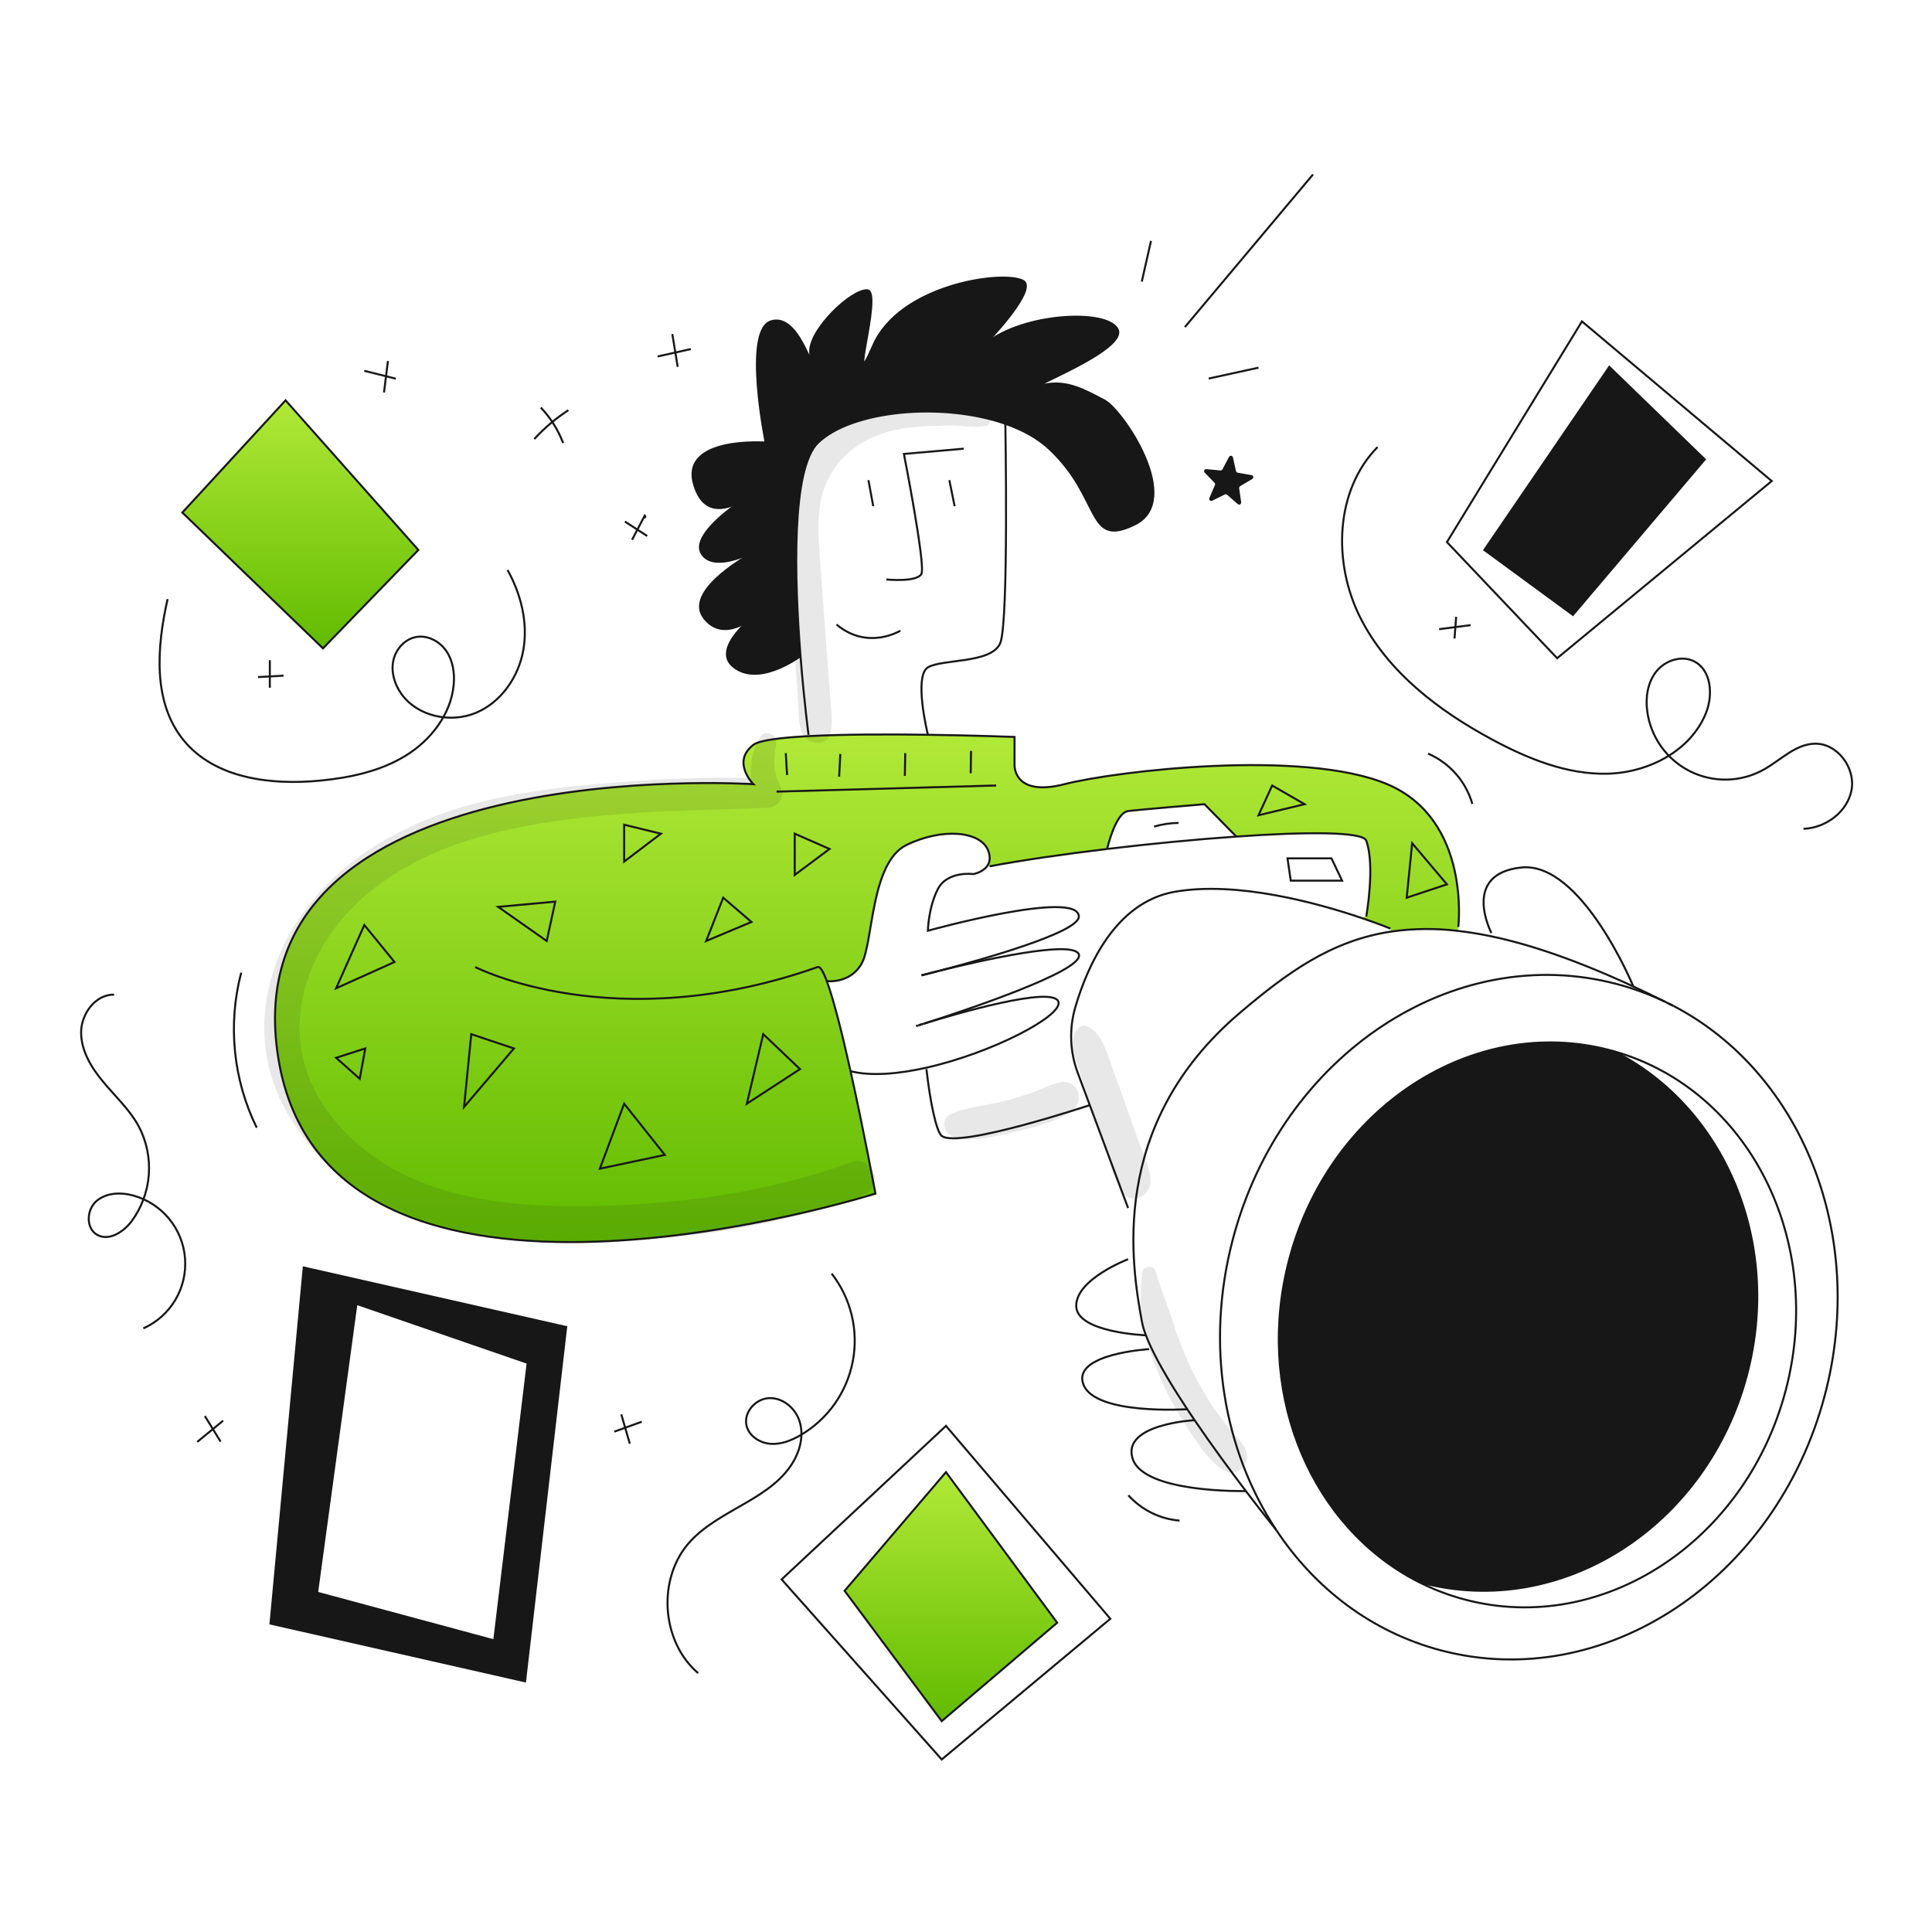 <svg width="960" height="960" viewBox="0 0 960 960" fill="none" xmlns="http://www.w3.org/2000/svg">
<g clip-path="url(#clip0_510_1394)">
<path fillRule="evenodd" clipRule="evenodd" d="M706.445 786.458C775.828 804.757 848.193 758.487 868.081 683.1C885.549 616.879 856.72 550.221 802.413 522.581L802.431 522.507C801.634 522.28 800.826 522.062 800.019 521.844L799.974 521.832C731.848 503.866 660.507 550.404 640.619 625.791C623.742 689.723 649.301 753.868 699.008 782.837C700.146 783.218 701.287 783.883 702.435 784.553C703.76 785.324 705.094 786.102 706.445 786.458ZM799.464 532.31C798.709 531.97 797.82 532.306 797.48 533.062C797.14 533.817 797.476 534.705 798.231 535.045C830.504 549.587 865.109 583.942 860.275 647.764C860.212 648.591 860.831 649.311 861.657 649.373C862.483 649.436 863.204 648.817 863.266 647.991C868.212 582.695 832.678 547.276 799.464 532.31Z" fill="#171717"/>
<path d="M799.66 182.301L847.104 228.276L781.564 305.538L737.557 273.263L799.66 182.301Z" fill="#171717"/>
<path d="M470.049 731.496L525.308 806.319L467.934 855.222L419.677 790.459L470.049 731.496Z" fill="url(#paint0_linear_510_1394)"/>
<path d="M377.712 272.579C377.435 272.718 376.677 273.106 375.587 273.706C376.677 273.152 377.425 272.745 377.712 272.579ZM499.618 210.587C468.276 199.603 423.28 203.834 406.518 219.907C393.032 232.849 394.713 287.673 397.77 326.119L397.558 326.138C397.558 326.138 376.958 341.62 364.358 331.191C356.912 325.039 364.016 315.7 371.082 309.076C374.674 306.886 377.965 304.237 380.874 301.197C377.427 303.588 374.154 306.221 371.082 309.076C364.644 312.91 356.275 315.176 350.012 307.284C340.026 294.712 367.138 278.371 375.479 273.761C369.521 276.745 353.938 283.479 348.709 275.11C343.909 267.425 359.157 255.259 367.517 249.375C369.314 248.398 371.021 247.264 372.617 245.984C372.617 245.984 370.511 247.278 367.517 249.375C360.801 253.075 349.282 256.515 344.793 240.34C338.271 216.859 380.44 219.907 380.44 219.907C380.44 219.907 369.133 164.261 383.04 159.707C396.947 155.153 403.907 186.865 402.605 175.567C401.303 164.269 423.472 143.403 431.038 144.267C438.604 145.131 420.858 201.641 433.901 171.647C446.944 141.653 497.806 134.263 508.235 139.482C514.635 142.682 499.135 160.913 490.194 170.409C489.201 171.201 488.258 172.053 487.368 172.958C480.975 179.517 484.218 176.773 490.194 170.409C508.531 155.721 549.425 153.509 555.194 163.388C561.272 173.827 506.938 193.817 518.678 191.212C530.418 188.607 539.537 194.251 548.672 198.925C557.807 203.599 588.227 248.595 563.887 260.548C539.547 272.501 547.804 247.726 521.287 222.942C515.627 217.662 508.126 213.561 499.618 210.587V210.587Z" fill="#171717"/>
<path d="M410.837 487.535C414.31 496.874 418.615 514.268 422.637 532.281C429.21 561.859 435 593.099 435 593.099C435 593.099 163.1 679.174 138.312 525.934C113.524 372.694 374.356 389.654 374.356 389.654C374.356 389.654 363.271 378.569 374.356 370.098C377.303 367.844 387.862 366.514 401.782 365.775C419.082 364.851 441.568 364.842 461.059 365.1C484.818 365.442 504.115 366.181 504.115 366.181V380.181C504.115 380.181 503.468 396.181 528.899 389.659C554.33 383.137 647.573 372.052 689.299 389.659C731.025 407.266 724.622 460.621 724.622 460.621L724.401 462.551C713.34 461.201 702.148 461.322 691.119 462.912L690.879 461.397C690.879 461.397 685.263 459.069 676.201 456.011L678.87 455.466C678.87 455.466 683.433 430.091 678.87 417.704C677.207 413.196 649.44 413.242 614.31 415.69V415.681L598.505 399.599C598.505 399.599 566.876 402.204 560.539 403.017C554.295 403.83 550.23 421.344 550.12 421.834V421.843C528.245 424.457 507.526 427.478 491.72 430.452L490.51 430.342C491.785 428.587 492.348 426.102 491.018 422.642C487.318 412.961 468.257 411.178 450.429 419.87C432.601 428.562 433.912 468.118 428.259 478.556C422.606 488.994 410.837 487.535 410.837 487.535Z" fill="url(#paint1_linear_510_1394)"/>
<path d="M150.922 629.828L281.336 659.388L260.899 835.445L134.399 806.754L150.922 629.828ZM245.578 815.128L262.205 677.222L177.105 647.874L157.554 791.392L245.578 815.128Z" fill="#171717"/>
<path d="M207.872 273.264L160.484 322.167L90.602 254.687L141.898 198.93L207.872 273.264Z" fill="url(#paint2_linear_510_1394)"/>
<path d="M236.12 480.514C236.12 480.514 305.244 516.143 406.311 480.514C407.502 480.089 409.064 482.768 410.837 487.535C414.31 496.874 418.615 514.268 422.637 532.281C429.21 561.859 435 593.099 435 593.099C435 593.099 163.1 679.174 138.312 525.934C113.524 372.694 374.356 389.654 374.356 389.654C374.356 389.654 363.271 378.569 374.356 370.098C377.303 367.844 387.862 366.514 401.782 365.775C419.082 364.851 441.568 364.842 461.059 365.1C484.818 365.442 504.115 366.181 504.115 366.181V380.181C504.115 380.181 503.468 396.181 528.899 389.659C554.33 383.137 647.573 372.052 689.299 389.659C731.025 407.266 724.622 460.621 724.622 460.621" stroke="#171717" strokeWidth="3" strokeLinecap="round" strokeLinejoin="round"/>
<path d="M829.062 498.6C829.83 498.96 830.586 499.348 831.344 499.746" stroke="#171717" strokeWidth="3" strokeLinecap="round" strokeLinejoin="round"/>
<path d="M634.078 760.132C608.139 720.854 598.735 668.276 612.61 615.705C636.729 524.273 722.129 467.517 803.345 488.948C811.549 491.112 819.534 494.034 827.196 497.677" stroke="#171717" strokeWidth="3" strokeLinecap="round" strokeLinejoin="round"/>
<path d="M831.594 499.877C894.861 532.827 927.894 613.082 906.732 693.3C882.6 784.732 797.212 841.487 715.987 820.056C681.487 810.948 653.293 789.203 634.125 760.188C634.107 760.178 634.094 760.161 634.088 760.142" stroke="#171717" strokeWidth="3" strokeLinecap="round" strokeLinejoin="round"/>
<path d="M802.431 522.509C869.024 541.64 906.953 616.409 887.305 690.88C867.417 766.257 796.067 812.805 727.95 794.829C717.805 792.159 708.069 788.126 699.008 782.839C649.301 753.87 623.742 689.725 640.619 625.793C660.507 550.406 731.848 503.868 799.974 521.834C800.8 522.056 801.619 522.278 802.431 522.509Z" stroke="#171717" strokeWidth="3" strokeLinecap="round" strokeLinejoin="round"/>
<path d="M802.413 522.582C856.72 550.22 885.55 616.882 868.082 683.101C848.194 758.488 775.828 804.758 706.445 786.459C703.923 785.794 701.457 783.659 699.009 782.838C698.999 782.828 698.986 782.821 698.972 782.819" stroke="#171717" strokeWidth="3" strokeLinecap="round" strokeLinejoin="round"/>
<path d="M634.125 760.188C634.115 760.171 634.102 760.155 634.088 760.142C634.079 760.142 634.079 760.142 634.079 760.133C633.506 759.413 627.391 751.833 619.059 740.891C611.559 731.026 602.259 718.426 593.6 705.691C592.362 703.872 591.134 702.043 589.924 700.223C582.765 689.397 576.324 678.723 572.114 669.823C571.061 667.597 570.146 665.473 569.407 663.496C568.515 661.241 567.831 658.91 567.366 656.531C562.479 629.299 550.12 559.196 616.266 503.124C639.609 483.338 661.372 467.424 691.117 462.914C702.146 461.324 713.338 461.202 724.4 462.553C729.6 463.135 735.047 464.015 740.741 465.195C760.721 469.361 783.898 477.343 811.5 490.127C816.58 492.473 821.811 494.992 827.194 497.683C827.822 497.983 828.441 498.283 829.06 498.607C829.817 498.986 830.575 499.374 831.342 499.753C831.425 499.79 831.508 499.836 831.591 499.882" stroke="#171717" strokeWidth="3" strokeLinecap="round" strokeLinejoin="round"/>
<path d="M560.539 600.269L541.5 549.13L535.5 533.011C531.617 522.592 531.199 511.199 534.308 500.523C540.359 479.84 554.28 448.312 583.664 443.13C614.748 437.643 654.94 448.83 676.196 456.007C685.258 459.065 690.874 461.393 690.874 461.393" stroke="#171717" strokeWidth="3" strokeLinecap="round" strokeLinejoin="round"/>
<path d="M550.119 421.838C571.577 419.279 594.153 417.081 614.31 415.686C649.44 413.238 677.21 413.192 678.87 417.7C683.433 430.087 678.87 455.462 678.87 455.462" stroke="#171717" strokeWidth="3" strokeLinecap="round" strokeLinejoin="round"/>
<path d="M491.72 430.457C507.526 427.483 528.245 424.457 550.12 421.848" stroke="#171717" strokeWidth="3" strokeLinecap="round" strokeLinejoin="round"/>
<path d="M541.5 549.131C541.5 549.131 476.08 570.931 467.933 564.41C465.272 562.285 462.233 548.01 460.349 531.238" stroke="#171717" strokeWidth="3" strokeLinecap="round" strokeLinejoin="round"/>
<path d="M150.922 629.828L281.336 659.388L260.903 835.445L134.405 806.754L150.922 629.828Z" stroke="#171717" strokeWidth="3" strokeLinecap="round" strokeLinejoin="round"/>
<path d="M388.381 784.806L467.934 874.271L551.718 804.362L470.049 708.514L388.381 784.806Z" stroke="#171717" strokeWidth="3" strokeLinecap="round" strokeLinejoin="round"/>
<path d="M160.484 322.167L207.872 273.264L141.898 198.93L90.602 254.687L160.484 322.167Z" stroke="#171717" strokeWidth="3" strokeLinecap="round" strokeLinejoin="round"/>
<path d="M718.971 269.355L773.74 327.062L880.359 239.029L786.072 159.707L718.971 269.355Z" stroke="#171717" strokeWidth="3" strokeLinecap="round" strokeLinejoin="round"/>
<path d="M245.579 815.123L262.206 677.217L177.111 647.869L157.555 791.392L245.579 815.123Z" stroke="#171717" strokeWidth="3" strokeLinecap="round" strokeLinejoin="round"/>
<path d="M467.934 855.222L525.308 806.319L470.049 731.496L419.677 790.459L467.934 855.222Z" stroke="#171717" strokeWidth="3" strokeLinecap="round" strokeLinejoin="round"/>
<path d="M781.564 305.538L847.104 228.276L799.66 182.301L737.557 273.263L781.564 305.538Z" stroke="#171717" strokeWidth="3" strokeLinecap="round" strokeLinejoin="round"/>
<path d="M385.878 393.351L494.99 390.311" stroke="#171717" strokeWidth="3" strokeLinecap="round" strokeLinejoin="round"/>
<path d="M461.061 365.111V365.101C460.913 364.501 453.948 335.93 461.061 331.625C468.261 327.274 492.82 329.888 497.05 319.45C501.28 309.012 499.55 210.781 499.55 210.781" stroke="#171717" strokeWidth="3" strokeLinecap="round" strokeLinejoin="round"/>
<path d="M371.088 309.076C364.022 315.7 356.918 325.039 364.364 331.191C376.964 341.62 397.564 326.138 397.564 326.138" stroke="#171717" strokeWidth="3" strokeLinecap="round" strokeLinejoin="round"/>
<path d="M371.088 309.076C374.68 306.886 377.971 304.237 380.88 301.197C377.433 303.588 374.161 306.221 371.088 309.076V309.076Z" stroke="#171717" strokeWidth="3" strokeLinecap="round" strokeLinejoin="round"/>
<path d="M375.484 273.762C367.143 278.372 340.031 294.713 350.017 307.285C356.28 315.174 364.649 312.911 371.087 309.077" stroke="#171717" strokeWidth="3" strokeLinecap="round" strokeLinejoin="round"/>
<path d="M377.841 272.506C377.834 272.507 377.827 272.51 377.822 272.515C377.804 272.525 377.786 272.534 377.758 272.552C377.73 272.57 377.73 272.571 377.712 272.58C377.435 272.719 376.677 273.107 375.587 273.707" stroke="#171717" strokeWidth="3" strokeLinecap="round" strokeLinejoin="round"/>
<path d="M375.587 273.707C376.677 273.153 377.425 272.746 377.712 272.58" stroke="#171717" strokeWidth="3" strokeLinecap="round" strokeLinejoin="round"/>
<path d="M375.586 273.707C375.554 273.728 375.521 273.746 375.486 273.762" stroke="#171717" strokeWidth="3" strokeLinecap="round" strokeLinejoin="round"/>
<path d="M367.523 249.375C359.163 255.259 343.912 267.425 348.715 275.11C353.944 283.479 369.527 276.745 375.485 273.761" stroke="#171717" strokeWidth="3" strokeLinecap="round" strokeLinejoin="round"/>
<path d="M367.522 249.375C369.32 248.398 371.026 247.264 372.622 245.984C372.622 245.984 370.515 247.278 367.522 249.375Z" stroke="#171717" strokeWidth="3" strokeLinecap="round" strokeLinejoin="round"/>
<path d="M490.205 170.413C499.147 160.913 514.648 142.682 508.246 139.486C497.817 134.267 446.956 141.657 433.912 171.651C420.868 201.645 438.623 145.139 431.049 144.271C423.475 143.403 401.313 164.261 402.616 175.571C403.919 186.881 396.962 155.157 383.051 159.711C369.14 164.265 380.451 219.911 380.451 219.911C380.451 219.911 338.282 216.863 344.804 240.344C349.293 256.519 360.812 253.083 367.528 249.379" stroke="#171717" strokeWidth="3" strokeLinecap="round" strokeLinejoin="round"/>
<path d="M490.205 170.414C489.212 171.206 488.268 172.057 487.379 172.963C480.986 179.522 484.229 176.778 490.205 170.414Z" stroke="#171717" strokeWidth="3" strokeLinecap="round" strokeLinejoin="round"/>
<path d="M401.747 365.112C401.747 365.112 399.531 348.355 397.775 326.12C394.718 287.674 393.037 232.85 406.523 219.908C423.28 203.835 468.276 199.608 499.623 210.588C508.131 213.562 515.632 217.663 521.294 222.947C547.815 247.731 539.548 272.506 563.894 260.553C588.24 248.6 557.8 203.6 548.678 198.93C539.556 194.26 530.416 188.612 518.684 191.217C506.952 193.822 561.278 173.832 555.2 163.393C549.436 153.509 508.542 155.726 490.205 170.414" stroke="#171717" strokeWidth="3" strokeLinecap="round" strokeLinejoin="round"/>
<path d="M440.434 287.942C440.434 287.942 455.74 289.457 457.865 285.115C459.99 280.773 449.154 225.561 449.154 225.561L478.889 222.947" stroke="#171717" strokeWidth="3" strokeLinecap="round" strokeLinejoin="round"/>
<path d="M447.389 313.373C447.389 313.373 431.306 323.373 415.658 310.324" stroke="#171717" strokeWidth="3" strokeLinecap="round" strokeLinejoin="round"/>
<path d="M433.912 251.527L431.52 238.594" stroke="#171717" strokeWidth="3" strokeLinecap="round" strokeLinejoin="round"/>
<path d="M474.344 251.527L471.729 238.594" stroke="#171717" strokeWidth="3" strokeLinecap="round" strokeLinejoin="round"/>
<path d="M459.121 508.624C473.633 504.144 523.737 489.354 525.964 497.899C527.793 504.91 492.921 523.219 460.202 530.554C446.291 533.685 432.776 534.821 422.633 532.281" stroke="#171717" strokeWidth="3" strokeLinecap="round" strokeLinejoin="round"/>
<path d="M457.91 508.999C458.104 508.934 458.317 508.869 458.529 508.805" stroke="#171717" strokeWidth="3" strokeLinecap="round" strokeLinejoin="round"/>
<path d="M456.737 509.372C457.07 509.261 457.458 509.141 457.883 509.012" stroke="#171717" strokeWidth="3" strokeLinecap="round" strokeLinejoin="round"/>
<path d="M455.573 509.742C455.666 509.705 455.786 509.668 455.915 509.631" stroke="#171717" strokeWidth="3" strokeLinecap="round" strokeLinejoin="round"/>
<path d="M455.214 509.852C455.235 509.844 455.257 509.838 455.279 509.834C455.316 509.815 455.371 509.806 455.445 509.779" stroke="#171717" strokeWidth="3" strokeLinecap="round" strokeLinejoin="round"/>
<path d="M455.444 509.779C455.37 509.806 455.315 509.815 455.278 509.834" stroke="#171717" strokeWidth="3" strokeLinecap="round" strokeLinejoin="round"/>
<path d="M455.444 509.779C455.481 509.769 455.527 509.751 455.573 509.742" stroke="#171717" strokeWidth="3" strokeLinecap="round" strokeLinejoin="round"/>
<path d="M455.915 509.631C455.786 509.677 455.666 509.714 455.573 509.742" stroke="#171717" strokeWidth="3" strokeLinecap="round" strokeLinejoin="round"/>
<path d="M455.916 509.632C455.921 509.633 455.926 509.632 455.931 509.63C455.936 509.629 455.94 509.626 455.944 509.622C456.018 509.595 456.101 509.576 456.184 509.549C456.313 509.512 456.452 509.465 456.6 509.419C456.604 509.416 456.608 509.413 456.613 509.411C456.617 509.41 456.622 509.409 456.627 509.41C456.665 509.402 456.703 509.39 456.738 509.373" stroke="#171717" strokeWidth="3" strokeLinecap="round" strokeLinejoin="round"/>
<path d="M457.883 509.012C457.448 509.15 457.07 509.27 456.737 509.372" stroke="#171717" strokeWidth="3" strokeLinecap="round" strokeLinejoin="round"/>
<path d="M457.884 509.013C457.893 509.013 457.902 509.004 457.911 509.004" stroke="#171717" strokeWidth="3" strokeLinecap="round" strokeLinejoin="round"/>
<path d="M458.529 508.809C458.307 508.882 458.104 508.947 457.91 509.003" stroke="#171717" strokeWidth="3" strokeLinecap="round" strokeLinejoin="round"/>
<path d="M458.529 508.81C458.677 508.763 458.834 508.717 458.991 508.671C459.028 508.653 459.074 508.643 459.12 508.625" stroke="#171717" strokeWidth="3" strokeLinecap="round" strokeLinejoin="round"/>
<path d="M466.835 482.353C486.797 477.401 533.344 466.732 536.069 474.233C539.09 482.546 475.675 503.349 459.121 508.624" stroke="#171717" strokeWidth="3" strokeLinecap="round" strokeLinejoin="round"/>
<path d="M457.864 484.644C457.891 484.636 457.919 484.63 457.947 484.626C457.993 484.611 458.039 484.599 458.086 484.589C458.926 484.367 462.104 483.527 466.723 482.381" stroke="#171717" strokeWidth="3" strokeLinecap="round" strokeLinejoin="round"/>
<path d="M466.723 482.381C462.104 483.591 458.936 484.386 458.086 484.589C458.03 484.607 457.986 484.617 457.947 484.626" stroke="#171717" strokeWidth="3" strokeLinecap="round" strokeLinejoin="round"/>
<path d="M466.724 482.381L466.835 482.354" stroke="#171717" strokeWidth="3" strokeLinecap="round" strokeLinejoin="round"/>
<path d="M410.837 487.536C410.837 487.536 422.615 488.986 428.259 478.557C433.903 468.128 432.61 428.564 450.429 419.871C468.248 411.178 487.323 412.962 491.018 422.643C492.348 426.107 491.785 428.592 490.51 430.343C488.247 433.502 483.702 434.324 483.702 434.324C483.702 434.324 470.862 432.587 466.086 441.659C461.31 450.731 461.061 462.47 461.061 462.47C461.061 462.47 536.069 441.659 536.069 455.459C536.069 463.403 487.379 476.983 466.835 482.35" stroke="#171717" strokeWidth="3" strokeLinecap="round" strokeLinejoin="round"/>
<path d="M811.54 490.03C811.54 490.03 785.804 427.806 755.81 431.067C725.816 434.328 741.076 463.6 741.076 463.6" stroke="#171717" strokeWidth="3" strokeLinecap="round" strokeLinejoin="round"/>
<path d="M619.059 740.89C619.059 740.89 568.345 742.09 562.803 724.817C557.261 707.544 593.603 705.686 593.603 705.686" stroke="#171717" strokeWidth="3" strokeLinecap="round" strokeLinejoin="round"/>
<path d="M589.923 700.218C589.923 700.218 544.216 703.294 538.35 687.969C532.484 672.644 570.977 670.369 570.977 670.369" stroke="#171717" strokeWidth="3" strokeLinecap="round" strokeLinejoin="round"/>
<path d="M569.407 663.49C569.407 663.49 534.767 662.215 534.767 648.848C534.767 635.481 560.539 625.699 560.539 625.699" stroke="#171717" strokeWidth="3" strokeLinecap="round" strokeLinejoin="round"/>
<path d="M550.119 421.848V421.839C550.229 421.349 554.294 403.839 560.538 403.022C566.875 402.209 598.504 399.604 598.504 399.604L614.31 415.678" stroke="#171717" strokeWidth="3" strokeLinecap="round" strokeLinejoin="round"/>
<path d="M731.6 399.463C730.005 393.93 727.206 388.819 723.402 384.497C719.598 380.174 714.885 376.748 709.6 374.463" stroke="#171717" strokeWidth="3" strokeLinecap="round" strokeLinejoin="round"/>
<path d="M600.605 188.098L625.341 182.691" stroke="#171717" strokeWidth="3" strokeLinecap="round" strokeLinejoin="round"/>
<path d="M588.754 162.527L652.422 86.693" stroke="#171717" strokeWidth="3" strokeLinecap="round" strokeLinejoin="round"/>
<path d="M567.357 139.919L571.921 119.705" stroke="#171717" strokeWidth="3" strokeLinecap="round" strokeLinejoin="round"/>
<path d="M336.737 182.272L334.073 165.979" stroke="#171717" strokeWidth="3" strokeLinecap="round" strokeLinejoin="round"/>
<path d="M326.769 177.13L343.269 173.439" stroke="#171717" strokeWidth="3" strokeLinecap="round" strokeLinejoin="round"/>
<path d="M279.811 220.123C277.318 213.58 273.55 207.598 268.726 202.523" stroke="#171717" strokeWidth="3" strokeLinecap="round" strokeLinejoin="round"/>
<path d="M265.466 218.167C270.486 212.687 276.183 207.866 282.419 203.822" stroke="#171717" strokeWidth="3" strokeLinecap="round" strokeLinejoin="round"/>
<path d="M314.066 268.218L320.395 256.135C320.483 256.209 320.551 256.304 320.592 256.412C320.633 256.519 320.647 256.635 320.632 256.749C320.617 256.863 320.574 256.971 320.507 257.064C320.439 257.157 320.349 257.231 320.245 257.281" stroke="#171717" strokeWidth="3" strokeLinecap="round" strokeLinejoin="round"/>
<path d="M321.6 266.338L310.514 259.168" stroke="#171717" strokeWidth="3" strokeLinecap="round" strokeLinejoin="round"/>
<path d="M127.56 560.333C115.839 536.419 113.102 509.088 119.847 483.324" stroke="#171717" strokeWidth="3" strokeLinecap="round" strokeLinejoin="round"/>
<path d="M573.447 410.723C577.406 409.574 581.501 408.957 585.622 408.889" stroke="#171717" strokeWidth="3" strokeLinecap="round" strokeLinejoin="round"/>
<path d="M412.177 421.843L394.898 414.26V434.744L412.177 421.843Z" stroke="#171717" strokeWidth="3" strokeLinecap="round" strokeLinejoin="round"/>
<path d="M373.381 458.124L359.362 446.061L350.885 467.578L373.381 458.124Z" stroke="#171717" strokeWidth="3" strokeLinecap="round" strokeLinejoin="round"/>
<path d="M310.132 428.129V409.805L328.389 414.26L310.132 428.129Z" stroke="#171717" strokeWidth="3" strokeLinecap="round" strokeLinejoin="round"/>
<path d="M275.898 448.018L271.659 467.579L247.533 450.626L275.898 448.018Z" stroke="#171717" strokeWidth="3" strokeLinecap="round" strokeLinejoin="round"/>
<path d="M181.025 459.639L196.022 478.011L167.006 491.074L181.025 459.639Z" stroke="#171717" strokeWidth="3" strokeLinecap="round" strokeLinejoin="round"/>
<path d="M379.25 513.875L397.507 531.236L371.099 548.432L379.25 513.875Z" stroke="#171717" strokeWidth="3" strokeLinecap="round" strokeLinejoin="round"/>
<path d="M330.344 573.865L310.131 548.432L298.068 580.711L330.344 573.865Z" stroke="#171717" strokeWidth="3" strokeLinecap="round" strokeLinejoin="round"/>
<path d="M234.167 513.875L255.359 520.968L230.581 550.064L234.167 513.875Z" stroke="#171717" strokeWidth="3" strokeLinecap="round" strokeLinejoin="round"/>
<path d="M167.006 525.611L181.514 520.967L178.743 536.044L167.006 525.611Z" stroke="#171717" strokeWidth="3" strokeLinecap="round" strokeLinejoin="round"/>
<path d="M648.223 399.603L632.139 390.311L625.342 405.091L648.223 399.603Z" stroke="#171717" strokeWidth="3" strokeLinecap="round" strokeLinejoin="round"/>
<path d="M701.691 419L698.974 446.061L718.971 439.431L701.691 419Z" stroke="#171717" strokeWidth="3" strokeLinecap="round" strokeLinejoin="round"/>
<path d="M482.341 384.224L482.492 373.139" stroke="#171717" strokeWidth="3" strokeLinecap="round" strokeLinejoin="round"/>
<path d="M449.605 385.529L449.817 374.229" stroke="#171717" strokeWidth="3" strokeLinecap="round" strokeLinejoin="round"/>
<path d="M416.96 385.964L417.551 374.658" stroke="#171717" strokeWidth="3" strokeLinecap="round" strokeLinejoin="round"/>
<path d="M391.099 385.093L390.445 374.225" stroke="#171717" strokeWidth="3" strokeLinecap="round" strokeLinejoin="round"/>
<path d="M586.085 755.579C576.325 754.768 567.241 750.27 560.681 743" stroke="#171717" strokeWidth="3" strokeLinecap="round" strokeLinejoin="round"/>
<path d="M134.076 341.733V328.039" stroke="#171717" strokeWidth="3" strokeLinecap="round" strokeLinejoin="round"/>
<path d="M140.915 335.719L128.185 336.44" stroke="#171717" strokeWidth="3" strokeLinecap="round" strokeLinejoin="round"/>
<path d="M722.738 317.269L723.56 306.498" stroke="#171717" strokeWidth="3" strokeLinecap="round" strokeLinejoin="round"/>
<path d="M715.09 312.631L730.732 310.621" stroke="#171717" strokeWidth="3" strokeLinecap="round" strokeLinejoin="round"/>
<path d="M305.22 711.39L318.894 706.447" stroke="#171717" strokeWidth="3" strokeLinecap="round" strokeLinejoin="round"/>
<path d="M312.938 717.354L308.716 702.771" stroke="#171717" strokeWidth="3" strokeLinecap="round" strokeLinejoin="round"/>
<path d="M109.625 716.338L101.8 703.623" stroke="#171717" strokeWidth="3" strokeLinecap="round" strokeLinejoin="round"/>
<path d="M98 716.478L110.877 705.916" stroke="#171717" strokeWidth="3" strokeLinecap="round" strokeLinejoin="round"/>
<path d="M684.491 222.154C663.291 243.745 662.276 279.708 675.846 306.754C689.416 333.8 714.757 353.118 741.407 367.454C759.243 377.048 778.765 385.004 799.007 384.439C819.249 383.874 840.277 373 847.735 354.174C851.281 345.224 850.355 332.923 841.756 328.595C835.525 325.459 827.434 328.151 823.063 333.588C818.692 339.025 817.581 346.513 818.503 353.427C819.346 359.746 821.719 365.763 825.417 370.955C829.115 376.147 834.026 380.357 839.721 383.22C845.417 386.082 851.726 387.509 858.099 387.378C864.472 387.247 870.717 385.561 876.29 382.466C884.717 377.787 892.077 369.783 901.714 369.536C912.844 369.251 921.932 381.312 920.065 392.288C918.198 403.264 907.297 411.411 896.171 411.832" stroke="#171717" strokeWidth="3" strokeLinecap="round" strokeLinejoin="round"/>
<path d="M413.239 632.826C418.005 638.943 421.406 646.01 423.214 653.551C425.022 661.093 425.194 668.933 423.72 676.547C422.245 684.16 419.157 691.37 414.664 697.69C410.171 704.011 404.376 709.296 397.671 713.191C393.125 715.831 387.971 717.843 382.732 717.413C377.493 716.983 372.245 713.584 370.966 708.485C369.333 701.97 375.299 695.094 382.005 694.722C388.711 694.35 394.963 699.457 397.154 705.806C399.345 712.155 397.987 719.33 394.799 725.242C384.255 744.794 357.981 749.609 342.946 765.962C326.44 783.916 328.355 815.547 346.907 831.377" stroke="#171717" strokeWidth="3" strokeLinecap="round" strokeLinejoin="round"/>
<path d="M71.224 660.071C77.844 657.114 83.388 652.183 87.097 645.952C90.806 639.722 92.499 632.498 91.944 625.269C91.389 618.04 88.613 611.159 83.996 605.568C79.379 599.977 73.147 595.95 66.154 594.037C59.912 592.33 52.588 592.618 47.777 596.945C42.966 601.272 42.631 610.381 48.262 613.569C54.046 616.844 61.226 612.269 65.272 606.998C70.303 600.227 73.309 592.166 73.941 583.753C74.572 575.34 72.802 566.92 68.838 559.473C64.36 551.367 57.452 544.935 51.501 537.839C45.55 530.743 40.313 522.301 40.309 513.039C40.305 503.777 47.423 494.069 56.682 494.226" stroke="#171717" strokeWidth="3" strokeLinecap="round" strokeLinejoin="round"/>
<path d="M83.274 297.698C77.918 321.408 75.801 348.744 91.085 367.644C106.628 386.864 134.64 390.286 159.239 387.863C173.956 386.413 188.854 383.278 201.464 375.552C214.074 367.826 224.147 354.875 225.452 340.144C225.964 334.364 225.046 328.271 221.768 323.483C218.49 318.695 212.558 315.506 206.843 316.514C201.128 317.522 196.596 322.635 195.421 328.334C194.246 334.033 196.065 340.079 199.451 344.811C207.426 355.958 223.696 359.484 236.363 354.248C249.03 349.012 257.763 336.304 260.079 322.795C262.395 309.286 258.862 295.219 252.213 283.234" stroke="#171717" strokeWidth="3" strokeLinecap="round" strokeLinejoin="round"/>
<path d="M190.806 195.02L192.762 179.371" stroke="#171717" strokeWidth="3" strokeLinecap="round" strokeLinejoin="round"/>
<path d="M196.673 188.173L181.024 184.26" stroke="#171717" strokeWidth="3" strokeLinecap="round" strokeLinejoin="round"/>
<path d="M608.625 245.7L602.336 248.79C602.146 248.883 601.932 248.916 601.723 248.884C601.514 248.852 601.32 248.756 601.167 248.611C601.014 248.465 600.909 248.276 600.866 248.069C600.824 247.862 600.846 247.647 600.929 247.453L603.698 241.016C603.779 240.828 603.802 240.62 603.765 240.419C603.728 240.218 603.632 240.033 603.49 239.886L598.608 234.859C598.46 234.707 598.363 234.514 598.328 234.305C598.294 234.097 598.324 233.882 598.416 233.691C598.507 233.501 598.654 233.342 598.838 233.238C599.022 233.134 599.234 233.088 599.445 233.108L606.423 233.752C606.626 233.771 606.831 233.729 607.011 233.632C607.191 233.534 607.337 233.386 607.433 233.205L610.704 227.005C610.803 226.818 610.956 226.665 611.144 226.568C611.332 226.471 611.546 226.434 611.755 226.462C611.965 226.49 612.161 226.582 612.318 226.724C612.474 226.867 612.582 227.054 612.629 227.261L614.172 234.096C614.217 234.295 614.32 234.477 614.468 234.618C614.617 234.759 614.803 234.853 615.005 234.888L621.905 236.088C622.113 236.124 622.305 236.223 622.455 236.372C622.606 236.521 622.707 236.712 622.745 236.92C622.783 237.128 622.757 237.342 622.67 237.535C622.583 237.728 622.438 237.889 622.257 237.997L616.233 241.577C616.056 241.681 615.914 241.835 615.825 242.019C615.736 242.204 615.704 242.411 615.733 242.614L616.733 249.55C616.763 249.759 616.728 249.973 616.633 250.162C616.538 250.351 616.387 250.506 616.201 250.607C616.015 250.708 615.803 250.749 615.593 250.725C615.383 250.702 615.185 250.614 615.026 250.475L609.76 245.852C609.607 245.717 609.417 245.631 609.215 245.604C609.013 245.577 608.808 245.61 608.625 245.7V245.7Z" fill="#171717"/>
<path d="M661.589 426.5H639.745L641.375 437.585H666.875L661.589 426.5Z" stroke="#171717" strokeWidth="3" strokeLinecap="round" strokeLinejoin="round"/>
<g opacity="0.1">
<path d="M490.57 206.924C484.07 203.855 475.197 203.318 468.07 202.508C459.917 201.565 451.678 201.632 443.54 202.708C430.652 204.474 417.059 209.208 407.464 218.233C383.898 240.411 391.594 277.033 393.595 305.671L395.595 334.271L396.559 348.08C396.915 353.168 396.596 359.063 398.45 363.858C400.874 370.129 410.944 371.621 412.733 363.858C413.933 358.658 413.026 353.347 412.633 348.08L411.61 334.271L409.418 304.68C408.701 295.002 407.932 285.325 407.275 275.643C406.692 267.051 406.175 258.211 407.66 249.682C410.341 234.296 420.798 222.439 435.239 216.582C443.386 213.276 452.601 212.076 461.316 211.743C466.116 211.559 471.003 211.322 475.793 211.535C480.504 211.744 485.293 212.566 489.95 211.635C492.05 211.214 492.543 207.857 490.566 206.923L490.57 206.924Z" fill="#171717"/>
</g>
<g opacity="0.1">
<path d="M377.5 366.493C372.052 375.893 372.425 385.731 374.554 396.093L381.515 386.955C356.958 385.637 332.186 386.821 307.683 388.677C285.344 390.369 262.883 392.726 241.058 397.955C201.292 407.483 163.08 428.472 143.112 465.548C133.679 483.064 129.337 502.898 132.164 522.681C134.854 541.502 144.264 558.705 157.03 572.607C186.487 604.69 230.465 615.054 272.471 616.578C324.763 618.478 379.007 612.167 428.265 594.062C432.682 592.438 435.677 588.149 434.354 583.337C433.185 579.082 428.071 575.616 423.629 577.247C382.349 592.408 338.599 598.447 294.781 599.253C256.106 599.965 213.607 596.634 181.963 571.889C168.944 561.709 157.743 548.098 152.409 532.289C146.921 516.031 147.988 499.123 154.1 483.198C167.752 447.629 202.023 426.298 237.16 416.212C283.788 402.826 333.46 403.212 381.515 401.388C386.839 401.188 390.699 395.364 387.748 390.526C384.034 384.438 384.268 376.736 385.639 369.917C386.6 365.135 380.145 361.917 377.5 366.485V366.493Z" fill="#171717"/>
</g>
<g opacity="0.1">
<path d="M473.609 564.812C483.232 567.542 494.295 564.763 503.782 562.512C513.058 560.312 524.762 557.712 532.582 552.052C539.6 546.973 535.565 535.863 526.582 537.83C521.837 538.869 517.339 541.31 512.75 542.922C508.392 544.456 503.976 545.81 499.501 546.984C490.463 549.345 480.692 549.826 472.164 553.762C467.257 556.027 468.948 563.489 473.609 564.81V564.812Z" fill="#171717"/>
</g>
<g opacity="0.1">
<path d="M534.145 513.125C531.509 519.725 534.667 527.001 536.737 533.383C538.878 539.983 541.061 546.565 543.222 553.156C545.383 559.747 547.604 566.323 549.822 572.898C552.11 579.693 553.622 587.515 558.229 593.098C562.817 598.656 571.484 593.819 571.672 587.529C571.88 580.587 567.795 573.02 565.519 566.521C563.222 559.965 560.906 553.417 558.569 546.876C556.221 540.338 553.951 533.766 551.522 527.257C549.159 520.923 547.211 513.895 541.034 510.326C538.177 508.676 535.255 510.356 534.148 513.126L534.145 513.125Z" fill="#171717"/>
</g>
<g opacity="0.1">
<path d="M567.316 632.918C566.816 642.201 566.061 650.659 568.216 659.887C570.344 668.8 573.307 677.492 577.066 685.849C580.61 693.856 584.822 701.55 589.657 708.849C594.496 716.149 600.404 726.169 608.157 730.627C615.251 734.704 622.1 726.753 618.803 719.98C616.855 715.98 613.223 712.803 610.411 709.38C608.079 706.544 605.897 703.595 603.817 700.57C599.016 693.58 594.793 686.21 591.191 678.533C587.78 671.213 584.9 663.658 582.573 655.924C580.133 647.883 576.416 640.067 574.311 631.966C573.27 627.957 567.526 628.991 567.311 632.913L567.316 632.918Z" fill="#171717"/>
</g>
</g>
<defs>
<linearGradient id="paint0_linear_510_1394" x1="472.492" y1="731.496" x2="472.492" y2="855.222" gradientUnits="userSpaceOnUse">
<stop stop-color="#B1E938"/>
<stop offset="1" stop-color="#61BB00"/>
</linearGradient>
<linearGradient id="paint1_linear_510_1394" x1="430.813" y1="364.955" x2="430.813" y2="617.192" gradientUnits="userSpaceOnUse">
<stop stop-color="#B1E938"/>
<stop offset="1" stop-color="#61BB00"/>
</linearGradient>
<linearGradient id="paint2_linear_510_1394" x1="149.237" y1="198.93" x2="149.237" y2="322.167" gradientUnits="userSpaceOnUse">
<stop stop-color="#B1E938"/>
<stop offset="1" stop-color="#61BB00"/>
</linearGradient>
<clipPath id="clip0_510_1394">
<rect width="884" height="791" fill="white" transform="translate(38 85)"/>
</clipPath>
</defs>
</svg>

